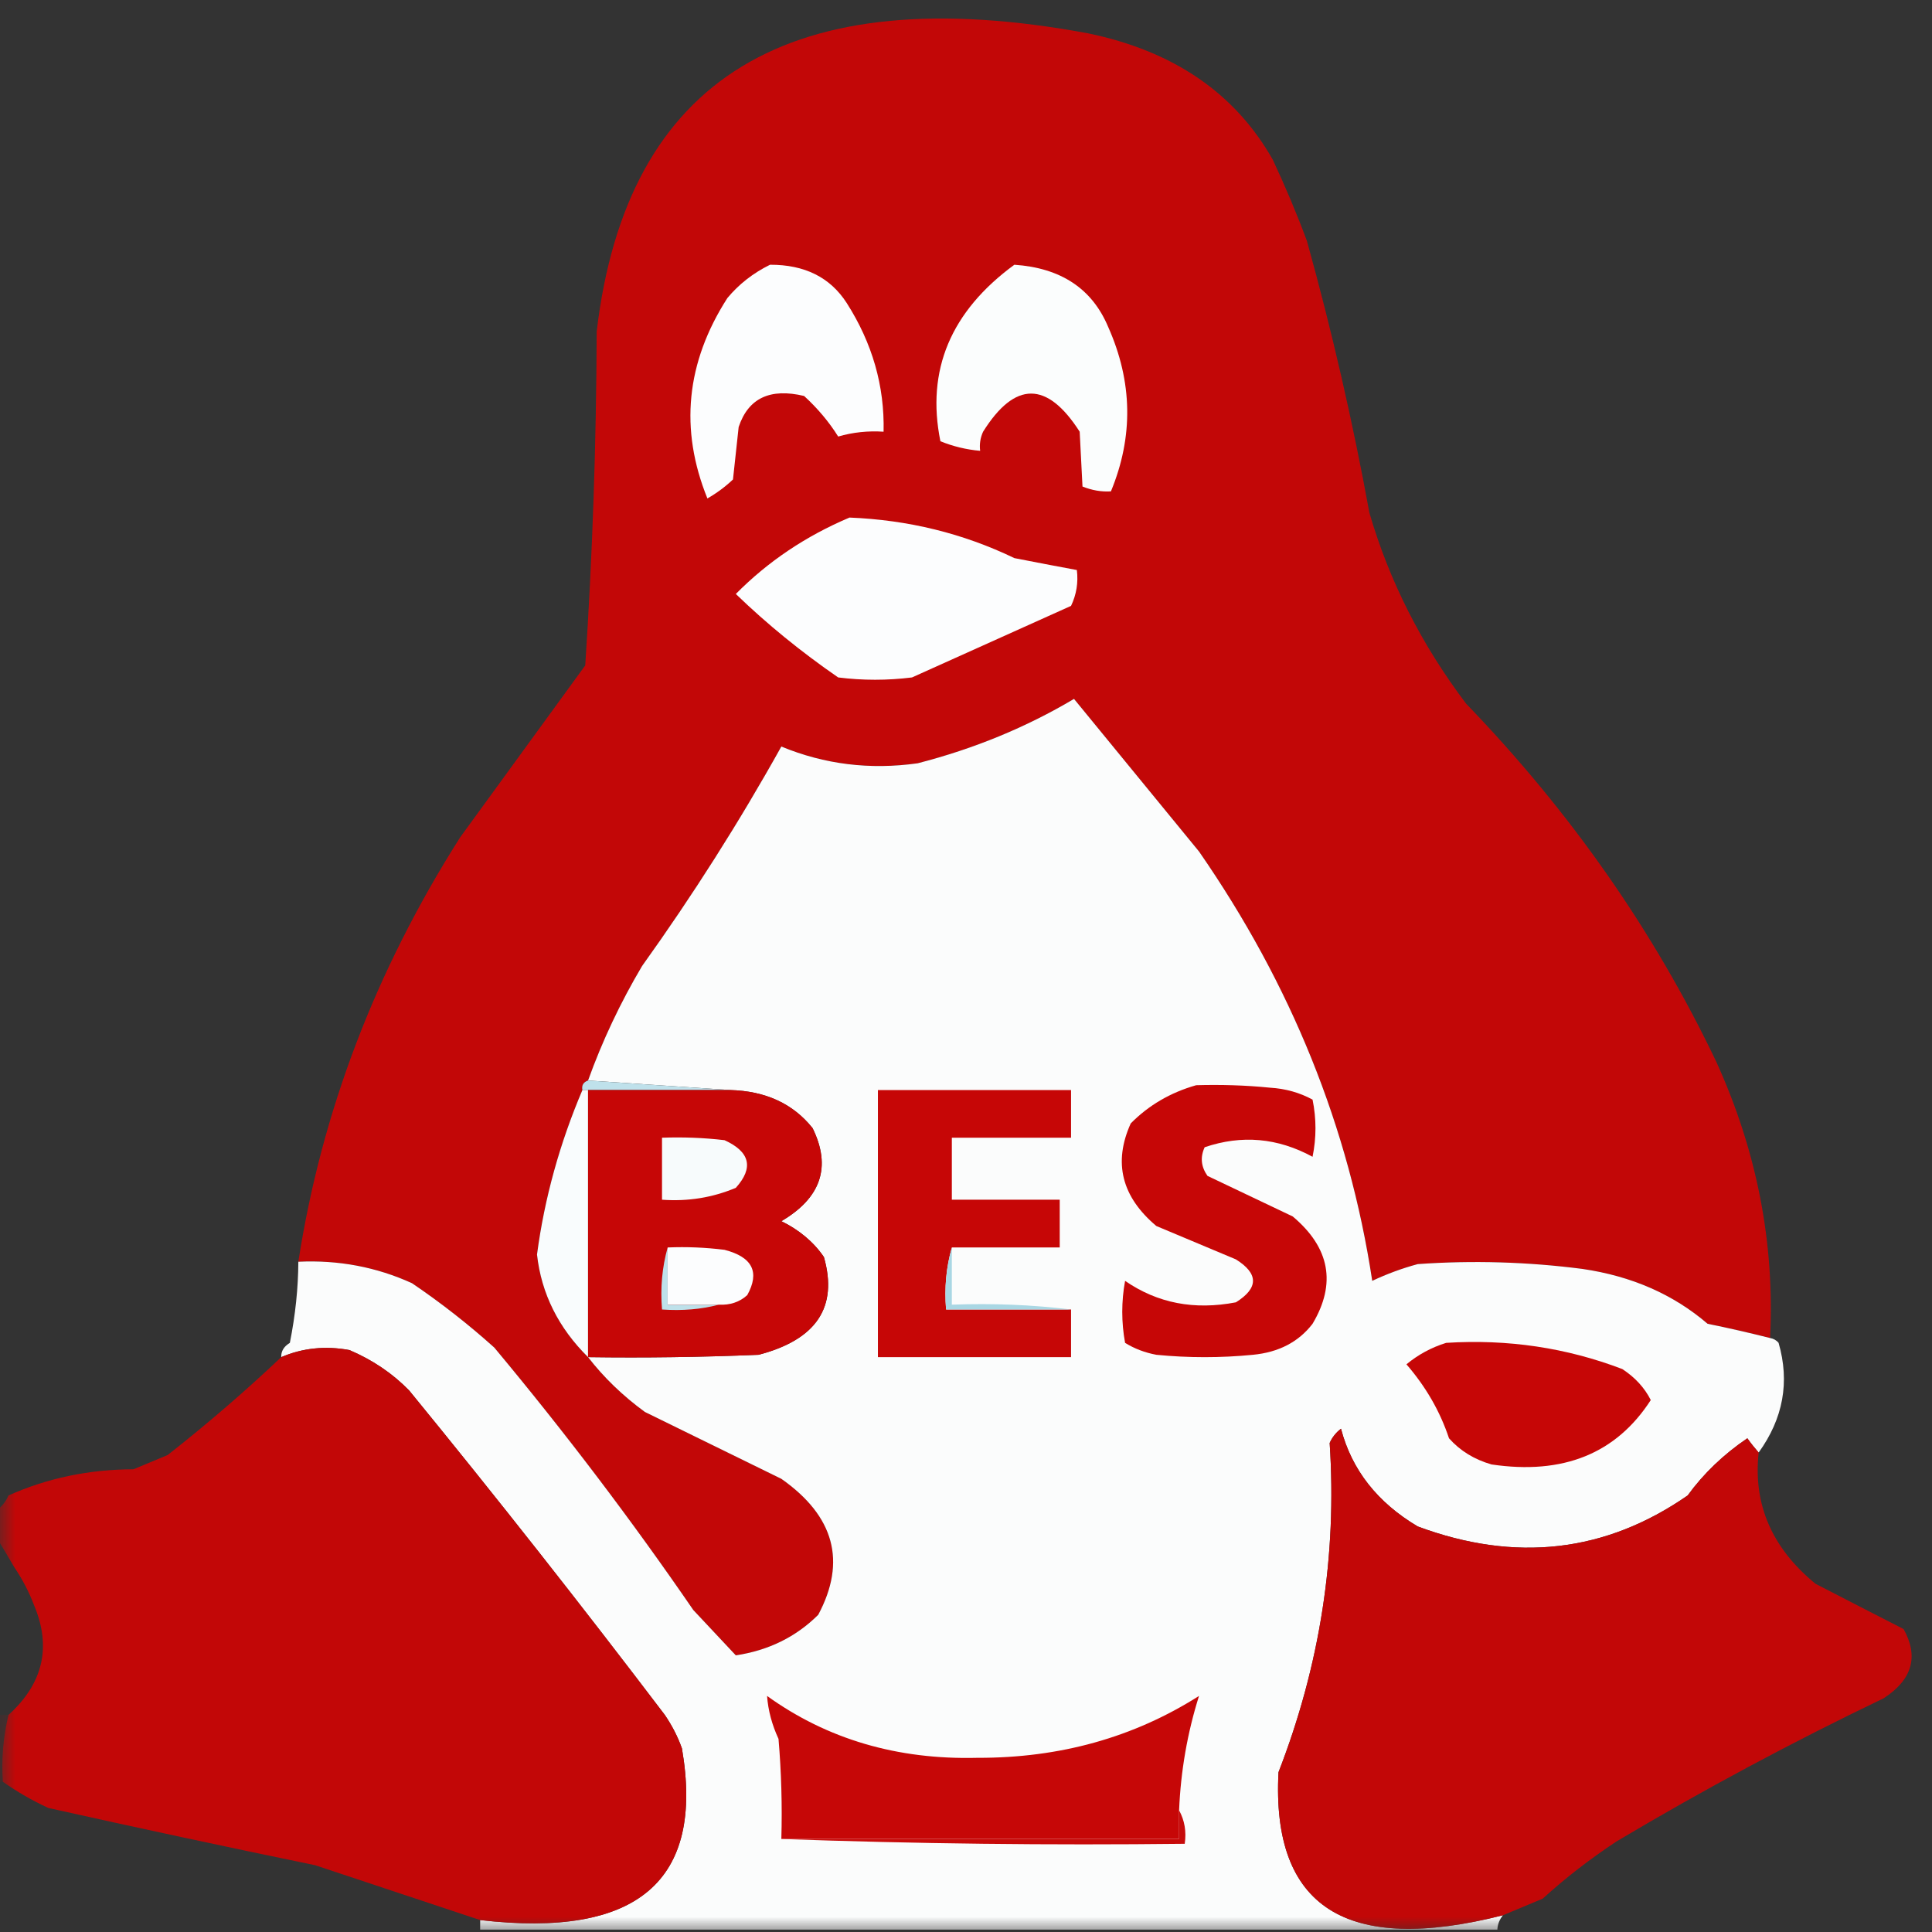 <svg xmlns="http://www.w3.org/2000/svg" xmlns:xlink="http://www.w3.org/1999/xlink" width="64" height="64" viewBox="0 0 64 64" version="1.1">
<rect x="0" y="0" width="64" height="64" fill="#333333" stroke="none"/>
<defs>
<filter id="alpha" filterUnits="objectBoundingBox" x="0%" y="0%" width="100%" height="100%">
  <feColorMatrix type="matrix" in="SourceGraphic" values="0 0 0 0 1 0 0 0 0 1 0 0 0 0 1 0 0 0 1 0"/>
</filter>
<mask id="mask0">
  <g filter="url(#alpha)">
<rect x="0" y="0" width="64" height="64" style="fill:rgb(0%,0%,0%);fill-opacity:0.971;stroke:none;"/>
  </g>
</mask>
<clipPath id="clip1">
  <rect x="0" y="0" width="64" height="64"/>
</clipPath>
<g id="surface5" clip-path="url(#clip1)">
<path style=" stroke:none;fill-rule:evenodd;fill:rgb(77.647%,2.353%,2.353%);fill-opacity:1;" d="M 58.637 44.324 C 57.949 44.152 57.262 43.992 56.566 43.852 C 55.434 42.879 54.051 42.273 52.422 42.035 C 50.617 41.801 48.785 41.746 46.965 41.875 C 46.441 42.016 45.938 42.203 45.457 42.43 C 44.688 37.355 42.773 32.613 39.719 28.207 L 35.578 23.152 C 33.992 24.094 32.266 24.805 30.398 25.285 C 28.816 25.508 27.309 25.32 25.883 24.73 C 24.496 27.219 22.957 29.645 21.27 32 C 20.547 33.219 19.949 34.488 19.48 35.793 C 19.324 35.848 19.262 35.953 19.293 36.109 C 18.543 37.871 18.035 39.699 17.789 41.559 C 17.934 42.855 18.5 43.988 19.48 44.957 C 20 45.629 20.629 46.238 21.363 46.773 L 25.883 48.988 C 27.641 50.223 28.047 51.727 27.105 53.492 C 26.367 54.227 25.457 54.672 24.375 54.836 L 22.965 53.332 C 20.922 50.355 18.723 47.457 16.375 44.641 C 15.527 43.879 14.617 43.164 13.648 42.508 C 12.473 41.973 11.219 41.734 9.883 41.797 C 10.652 36.836 12.441 32.148 15.246 27.734 C 16.625 25.836 18.008 23.941 19.387 22.043 C 19.629 18.359 19.754 14.672 19.766 10.984 C 20.758 2.566 26.184 -0.727 36.047 1.105 C 38.875 1.691 40.914 3.086 42.164 5.293 C 42.578 6.18 42.957 7.074 43.293 7.98 C 44.121 10.961 44.812 13.965 45.363 16.988 C 46.02 19.242 47.086 21.352 48.566 23.309 C 52.039 26.91 54.797 30.859 56.848 35.16 C 58.195 38.113 58.793 41.168 58.637 44.324 Z M 58.637 44.324 "/>
</g>
<mask id="mask1">
  <g filter="url(#alpha)">
<rect x="0" y="0" width="64" height="64" style="fill:rgb(0%,0%,0%);fill-opacity:0.989;stroke:none;"/>
  </g>
</mask>
<clipPath id="clip2">
  <rect x="0" y="0" width="64" height="64"/>
</clipPath>
<g id="surface8" clip-path="url(#clip2)">
<path style=" stroke:none;fill-rule:evenodd;fill:rgb(99.216%,99.608%,99.608%);fill-opacity:1;" d="M 58.637 44.324 C 58.75 44.344 58.844 44.395 58.918 44.484 C 59.293 45.781 59.07 46.992 58.258 48.117 C 58.125 47.965 58 47.809 57.883 47.645 C 57.098 48.176 56.43 48.816 55.906 49.539 C 53.188 51.426 50.207 51.77 46.965 50.566 C 45.629 49.773 44.781 48.695 44.422 47.328 C 44.254 47.457 44.125 47.621 44.047 47.801 C 44.293 51.527 43.727 55.164 42.352 58.707 C 42.117 63.184 44.598 64.766 49.789 63.445 C 49.672 63.586 49.609 63.75 49.602 63.922 L 15.906 63.922 L 15.906 63.605 C 21.113 64.211 23.344 62.312 22.59 57.918 C 22.453 57.531 22.262 57.16 22.023 56.809 C 19.273 53.188 16.453 49.605 13.555 46.062 C 13.004 45.496 12.344 45.051 11.578 44.723 C 10.773 44.574 10.02 44.656 9.316 44.957 C 9.309 44.758 9.406 44.602 9.602 44.484 C 9.785 43.562 9.879 42.668 9.883 41.797 C 11.219 41.734 12.473 41.973 13.648 42.508 C 14.617 43.164 15.527 43.879 16.375 44.641 C 18.723 47.457 20.922 50.355 22.965 53.332 L 24.375 54.836 C 25.457 54.672 26.367 54.227 27.105 53.492 C 28.047 51.727 27.641 50.223 25.883 48.988 L 21.363 46.773 C 20.629 46.238 20 45.629 19.48 44.957 C 21.367 44.984 23.25 44.957 25.129 44.879 C 27.043 44.379 27.766 43.301 27.293 41.641 C 26.957 41.145 26.469 40.738 25.883 40.453 C 27.199 39.68 27.547 38.652 26.918 37.371 C 26.273 36.562 25.363 36.141 24.188 36.109 L 19.48 35.793 C 19.949 34.488 20.547 33.219 21.27 32 C 22.957 29.645 24.496 27.219 25.883 24.73 C 27.309 25.32 28.816 25.508 30.398 25.285 C 32.266 24.805 33.992 24.094 35.578 23.152 L 39.719 28.207 C 42.773 32.613 44.688 37.355 45.457 42.43 C 45.938 42.203 46.441 42.016 46.965 41.875 C 48.785 41.746 50.617 41.801 52.422 42.035 C 54.051 42.273 55.434 42.879 56.566 43.852 C 57.262 43.992 57.953 44.152 58.637 44.324 Z M 58.637 44.324 "/>
</g>
<mask id="mask2">
  <g filter="url(#alpha)">
<rect x="0" y="0" width="64" height="64" style="fill:rgb(0%,0%,0%);fill-opacity:0.969;stroke:none;"/>
  </g>
</mask>
<clipPath id="clip3">
  <rect x="0" y="0" width="64" height="64"/>
</clipPath>
<g id="surface11" clip-path="url(#clip3)">
<path style=" stroke:none;fill-rule:evenodd;fill:rgb(77.647%,2.353%,2.353%);fill-opacity:1;" d="M 15.906 63.605 C 14.094 63.004 12.273 62.395 10.445 61.789 C 7.492 61.18 4.543 60.547 1.602 59.891 C 1.066 59.645 0.562 59.352 0.094 59.023 C 0.043 58.281 0.105 57.539 0.281 56.809 C 1.43 55.77 1.711 54.559 1.129 53.176 C 0.961 52.734 0.742 52.312 0.469 51.91 C 0.285 51.594 0.098 51.277 -0.094 50.965 L -0.094 50.016 C 0.074 49.891 0.199 49.73 0.281 49.539 C 1.566 48.965 2.945 48.676 4.422 48.672 L 5.555 48.199 C 6.867 47.168 8.125 46.086 9.316 44.957 C 10.02 44.656 10.773 44.574 11.578 44.723 C 12.344 45.051 13.004 45.496 13.555 46.062 C 16.453 49.605 19.273 53.188 22.023 56.809 C 22.262 57.16 22.453 57.531 22.59 57.918 C 23.344 62.312 21.113 64.211 15.906 63.605 Z M 15.906 63.605 "/>
</g>
<mask id="mask3">
  <g filter="url(#alpha)">
<rect x="0" y="0" width="64" height="64" style="fill:rgb(0%,0%,0%);fill-opacity:0.969;stroke:none;"/>
  </g>
</mask>
<clipPath id="clip4">
  <rect x="0" y="0" width="64" height="64"/>
</clipPath>
<g id="surface14" clip-path="url(#clip4)">
<path style=" stroke:none;fill-rule:evenodd;fill:rgb(77.647%,2.353%,2.353%);fill-opacity:1;" d="M 58.258 48.117 C 58.07 49.836 58.699 51.285 60.141 52.465 C 61.113 52.965 62.086 53.469 63.059 53.965 C 63.566 54.875 63.348 55.641 62.398 56.258 C 59.359 57.715 56.41 59.297 53.555 60.996 C 52.68 61.574 51.859 62.207 51.105 62.895 L 49.789 63.445 C 44.598 64.766 42.117 63.184 42.352 58.707 C 43.727 55.164 44.293 51.527 44.047 47.801 C 44.125 47.621 44.254 47.457 44.422 47.328 C 44.781 48.695 45.629 49.773 46.965 50.566 C 50.207 51.77 53.188 51.426 55.906 49.539 C 56.43 48.816 57.098 48.176 57.883 47.645 C 58 47.809 58.125 47.965 58.258 48.117 Z M 58.258 48.117 "/>
</g>
<mask id="mask4">
  <g filter="url(#alpha)">
<rect x="0" y="0" width="64" height="64" style="fill:rgb(0%,0%,0%);fill-opacity:0.004;stroke:none;"/>
  </g>
</mask>
<clipPath id="clip5">
  <rect x="0" y="0" width="64" height="64"/>
</clipPath>
<g id="surface17" clip-path="url(#clip5)">
<path style=" stroke:none;fill-rule:evenodd;fill:rgb(97.255%,98.431%,98.824%);fill-opacity:1;" d="M -0.094 49.539 L 0.281 49.539 C 0.199 49.73 0.074 49.891 -0.094 50.016 Z M -0.094 49.539 "/>
</g>
<mask id="mask5">
  <g filter="url(#alpha)">
<rect x="0" y="0" width="64" height="64" style="fill:rgb(0%,0%,0%);fill-opacity:0.005;stroke:none;"/>
  </g>
</mask>
<clipPath id="clip6">
  <rect x="0" y="0" width="64" height="64"/>
</clipPath>
<g id="surface20" clip-path="url(#clip6)">
<path style=" stroke:none;fill-rule:evenodd;fill:rgb(90.588%,95.294%,96.863%);fill-opacity:1;" d="M -0.094 50.965 C 0.098 51.277 0.285 51.594 0.469 51.91 C 0.27 51.902 0.074 51.848 -0.094 51.754 Z M -0.094 50.965 "/>
</g>
<mask id="mask6">
  <g filter="url(#alpha)">
<rect x="0" y="0" width="64" height="64" style="fill:rgb(0%,0%,0%);fill-opacity:0.995;stroke:none;"/>
  </g>
</mask>
<clipPath id="clip7">
  <rect x="0" y="0" width="64" height="64"/>
</clipPath>
<g id="surface23" clip-path="url(#clip7)">
<path style=" stroke:none;fill-rule:evenodd;fill:rgb(77.647%,2.353%,2.353%);fill-opacity:1;" d="M 39.059 59.969 L 39.059 60.918 L 25.883 60.918 C 25.914 59.812 25.883 58.703 25.789 57.602 C 25.57 57.129 25.445 56.656 25.41 56.18 C 27.402 57.613 29.723 58.297 32.375 58.23 C 35.109 58.238 37.555 57.555 39.719 56.18 C 39.332 57.406 39.113 58.672 39.059 59.969 Z M 39.059 59.969 "/>
</g>
<mask id="mask7">
  <g filter="url(#alpha)">
<rect x="0" y="0" width="64" height="64" style="fill:rgb(0%,0%,0%);fill-opacity:0.158;stroke:none;"/>
  </g>
</mask>
<clipPath id="clip8">
  <rect x="0" y="0" width="64" height="64"/>
</clipPath>
<g id="surface26" clip-path="url(#clip8)">
<path style=" stroke:none;fill-rule:evenodd;fill:rgb(77.647%,2.353%,2.353%);fill-opacity:1;" d="M -0.094 56.809 L 0.281 56.809 C 0.105 57.539 0.043 58.281 0.094 59.023 L -0.094 59.023 Z M -0.094 56.809 "/>
</g>
<mask id="mask8">
  <g filter="url(#alpha)">
<rect x="0" y="0" width="64" height="64" style="fill:rgb(0%,0%,0%);fill-opacity:0.983;stroke:none;"/>
  </g>
</mask>
<clipPath id="clip9">
  <rect x="0" y="0" width="64" height="64"/>
</clipPath>
<g id="surface29" clip-path="url(#clip9)">
<path style=" stroke:none;fill-rule:evenodd;fill:rgb(77.647%,2.353%,2.353%);fill-opacity:1;" d="M 39.059 59.969 C 39.242 60.305 39.305 60.672 39.246 61.078 C 34.758 61.129 30.305 61.078 25.883 60.918 L 39.059 60.918 Z M 39.059 59.969 "/>
</g>
</defs>
<g id="surface1">
<use xlink:href="#surface5" mask="url(#mask0)"/>
<path style=" stroke:none;fill-rule:evenodd;fill:rgb(98.824%,99.216%,99.608%);fill-opacity:1;" d="M 25.508 8.77 C 26.656 8.766 27.5 9.188 28.047 10.035 C 28.898 11.367 29.305 12.789 29.27 14.301 C 28.762 14.266 28.246 14.32 27.766 14.461 C 27.461 13.973 27.078 13.52 26.637 13.117 C 25.512 12.848 24.789 13.188 24.469 14.145 L 24.281 15.883 C 24.031 16.121 23.746 16.332 23.434 16.512 C 22.504 14.219 22.727 12.008 24.094 9.875 C 24.473 9.418 24.945 9.047 25.508 8.77 Z M 25.508 8.77 "/>
<path style=" stroke:none;fill-rule:evenodd;fill:rgb(98.431%,99.216%,99.216%);fill-opacity:1;" d="M 33.602 8.77 C 35.141 8.875 36.176 9.562 36.707 10.824 C 37.52 12.645 37.551 14.461 36.801 16.277 C 36.484 16.297 36.172 16.242 35.859 16.117 C 35.828 15.531 35.797 14.926 35.766 14.301 C 34.688 12.617 33.621 12.617 32.566 14.301 C 32.473 14.504 32.441 14.719 32.469 14.934 C 32.012 14.895 31.566 14.785 31.152 14.617 C 30.676 12.266 31.492 10.316 33.602 8.77 Z M 33.602 8.77 "/>
<path style=" stroke:none;fill-rule:evenodd;fill:rgb(98.824%,99.216%,99.608%);fill-opacity:1;" d="M 28.141 17.145 C 30.082 17.223 31.902 17.668 33.602 18.488 C 34.293 18.625 34.984 18.754 35.672 18.883 C 35.723 19.297 35.66 19.691 35.48 20.07 L 30.211 22.441 C 29.402 22.543 28.574 22.543 27.766 22.441 C 26.543 21.598 25.41 20.676 24.375 19.676 C 25.438 18.602 26.691 17.758 28.141 17.145 Z M 28.141 17.145 "/>
<use xlink:href="#surface8" mask="url(#mask1)"/>
<path style=" stroke:none;fill-rule:evenodd;fill:rgb(74.902%,88.235%,92.157%);fill-opacity:1;" d="M 19.48 35.793 L 24.188 36.109 L 19.293 36.109 C 19.262 35.953 19.324 35.848 19.48 35.793 Z M 19.48 35.793 "/>
<path style=" stroke:none;fill-rule:evenodd;fill:rgb(97.647%,98.824%,99.216%);fill-opacity:1;" d="M 19.293 36.109 L 19.48 36.109 L 19.48 44.957 C 18.5 43.988 17.934 42.855 17.789 41.559 C 18.035 39.699 18.543 37.871 19.293 36.109 Z M 19.293 36.109 "/>
<path style=" stroke:none;fill-rule:evenodd;fill:rgb(77.647%,2.353%,2.353%);fill-opacity:1;" d="M 19.48 36.109 L 24.188 36.109 C 25.363 36.141 26.273 36.562 26.918 37.371 C 27.547 38.652 27.199 39.68 25.883 40.453 C 26.469 40.738 26.957 41.145 27.293 41.641 C 27.766 43.301 27.043 44.379 25.129 44.879 C 23.25 44.957 21.367 44.984 19.48 44.957 Z M 19.48 36.109 "/>
<path style=" stroke:none;fill-rule:evenodd;fill:rgb(77.647%,2.353%,2.353%);fill-opacity:1;" d="M 31.531 41.324 C 31.344 41.977 31.281 42.66 31.34 43.379 L 35.48 43.379 L 35.48 44.957 L 29.082 44.957 L 29.082 36.109 L 35.48 36.109 L 35.48 37.688 L 31.531 37.688 L 31.531 39.742 L 35.105 39.742 L 35.105 41.324 Z M 31.531 41.324 "/>
<path style=" stroke:none;fill-rule:evenodd;fill:rgb(77.647%,2.353%,2.353%);fill-opacity:1;" d="M 39.625 35.949 C 40.441 35.926 41.258 35.949 42.07 36.031 C 42.586 36.062 43.055 36.195 43.48 36.426 C 43.609 37.059 43.609 37.688 43.48 38.32 C 42.324 37.691 41.133 37.586 39.906 38.004 C 39.754 38.332 39.785 38.648 40 38.953 L 42.824 40.297 C 44.055 41.332 44.273 42.52 43.48 43.852 C 43.016 44.457 42.355 44.797 41.508 44.879 C 40.441 44.984 39.367 44.984 38.305 44.879 C 37.93 44.809 37.578 44.676 37.27 44.484 C 37.145 43.805 37.145 43.109 37.27 42.43 C 38.344 43.172 39.566 43.406 40.941 43.141 C 41.695 42.668 41.695 42.191 40.941 41.719 L 38.305 40.613 C 37.156 39.645 36.871 38.512 37.457 37.215 C 38.051 36.613 38.773 36.191 39.625 35.949 Z M 39.625 35.949 "/>
<path style=" stroke:none;fill-rule:evenodd;fill:rgb(96.863%,98.431%,98.824%);fill-opacity:1;" d="M 21.93 37.688 C 22.621 37.664 23.312 37.688 24 37.77 C 24.848 38.156 24.973 38.684 24.375 39.348 C 23.605 39.672 22.793 39.805 21.93 39.742 Z M 21.93 37.688 "/>
<path style=" stroke:none;fill-rule:evenodd;fill:rgb(98.824%,99.216%,99.608%);fill-opacity:1;" d="M 22.117 41.324 C 22.75 41.297 23.375 41.324 24 41.402 C 24.926 41.641 25.176 42.141 24.754 42.902 C 24.5 43.133 24.184 43.238 23.812 43.219 L 22.117 43.219 Z M 22.117 41.324 "/>
<path style=" stroke:none;fill-rule:evenodd;fill:rgb(74.51%,88.235%,91.765%);fill-opacity:1;" d="M 22.117 41.324 L 22.117 43.219 L 23.812 43.219 C 23.223 43.375 22.598 43.426 21.93 43.379 C 21.871 42.66 21.934 41.977 22.117 41.324 Z M 22.117 41.324 "/>
<path style=" stroke:none;fill-rule:evenodd;fill:rgb(66.275%,84.314%,89.412%);fill-opacity:1;" d="M 31.531 41.324 L 31.531 43.219 C 32.883 43.168 34.199 43.223 35.48 43.379 L 31.34 43.379 C 31.281 42.66 31.344 41.977 31.531 41.324 Z M 31.531 41.324 "/>
<path style=" stroke:none;fill-rule:evenodd;fill:rgb(77.647%,2.353%,2.353%);fill-opacity:1;" d="M 47.906 44.484 C 49.945 44.355 51.891 44.645 53.742 45.352 C 54.164 45.629 54.477 45.969 54.684 46.379 C 53.539 48.152 51.781 48.863 49.41 48.512 C 48.836 48.348 48.363 48.055 48 47.645 C 47.703 46.75 47.23 45.934 46.59 45.195 C 46.977 44.875 47.414 44.637 47.906 44.484 Z M 47.906 44.484 "/>
<use xlink:href="#surface11" mask="url(#mask2)"/>
<use xlink:href="#surface14" mask="url(#mask3)"/>
<use xlink:href="#surface17" mask="url(#mask4)"/>
<use xlink:href="#surface20" mask="url(#mask5)"/>
<use xlink:href="#surface23" mask="url(#mask6)"/>
<use xlink:href="#surface26" mask="url(#mask7)"/>
<use xlink:href="#surface29" mask="url(#mask8)"/>
</g>
</svg>
